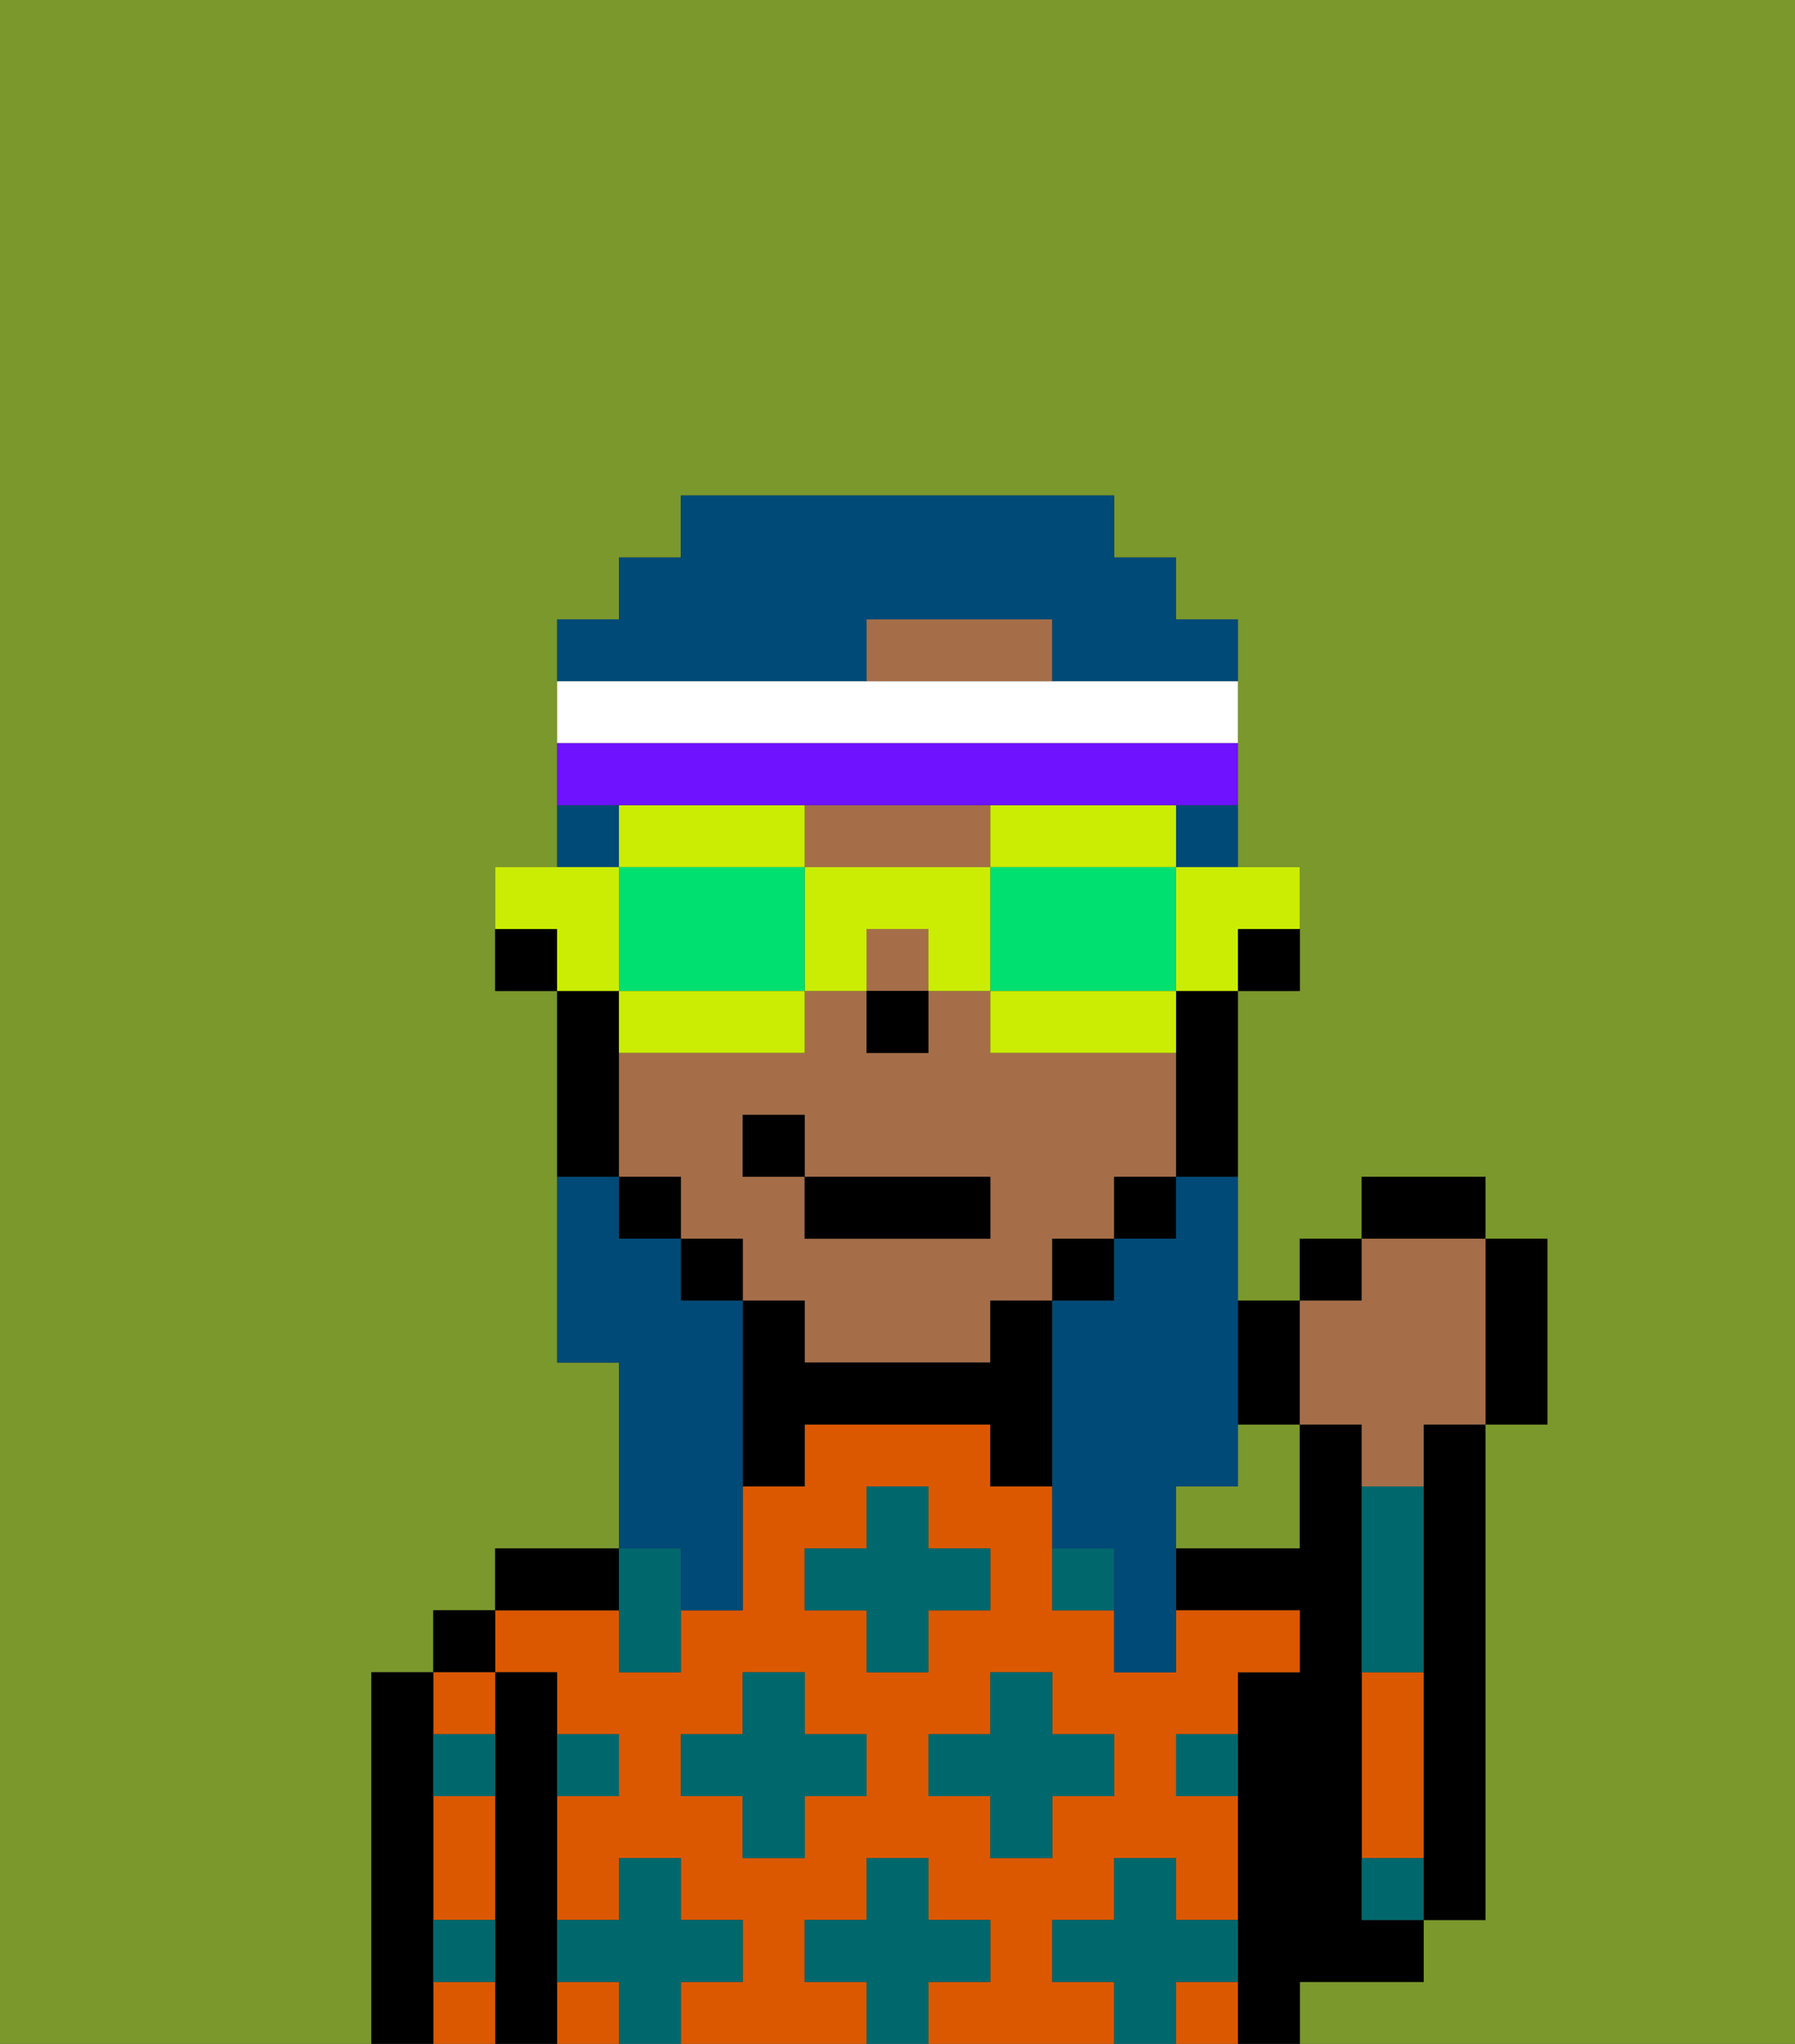<svg xmlns="http://www.w3.org/2000/svg" viewBox="0 0 29 33"><rect x="0" y="0" width="29" height="33" fill="#333333" stroke="none"/><defs><style>polygon,rect,path{shape-rendering:crispedges;}.la247-1{fill:#7a982c;}.la247-2{fill:#000000;}.la247-3{fill:#db5800;}.la247-4{fill:#00686d;}.la247-5{fill:#a56e49;}.la247-6{fill:#004a77;}.la247-7{fill:#cbed03;}.la247-8{fill:#00e070;}.la247-9{fill:#ffffff;}.la247-10{fill:#6e12ff;}</style></defs><path class="la247-1" d="M20,24H19v1h2V23H20Z"/><path class="la247-1" d="M0,33H6V27H7V26H8V25h2V22H9V16H8V14H9V10h1V9h1V8h7V9h1v1h1v4h1v2H20v5h1V20h1V19h2v1h1v3H24v8H23v1H21v1h8V0H0Z"/><path class="la247-2" d="M23,24v7h1V23H23Z"/><path class="la247-3" d="M23,29V27H22v3h1Z"/><path class="la247-2" d="M22,32h1V31H22V23H21v2H19v1h2v1H20v6h1V32Z"/><path class="la247-3" d="M19,32v1h1V32Z"/><path class="la247-3" d="M17,32V31h1V30h1v1h1V29H19V28h1V27h1V26H19v1H18V26H17V24H16V23H13v1H12v2H11v1H10V26H8v1H9v1h1v1H9v2h1V30h1v1h1v1H11v1h3V32H13V31h1V30h1v1h1v1H15v1h3V32Zm-3-3H13v1H12V29H11V28h1V27h1v1h1Zm0-2V26H13V25h1V24h1v1h1v1H15v1Zm1,2V28h1V27h1v1h1v1H17v1H16V29Z"/><rect class="la247-3" x="9" y="32" width="1" height="1"/><path class="la247-2" d="M10,25H8v1h2Z"/><path class="la247-2" d="M9,31V27H8v6H9V31Z"/><rect class="la247-2" x="7" y="26" width="1" height="1"/><path class="la247-3" d="M8,28V27H7v1Z"/><path class="la247-3" d="M7,30v1H8V29H7Z"/><path class="la247-3" d="M7,32v1H8V32Z"/><path class="la247-2" d="M7,31V27H6v6H7V31Z"/><path class="la247-4" d="M20,32V31H19V30H18v1H17v1h1v1h1V32Z"/><path class="la247-4" d="M22,30v1h1V30Z"/><path class="la247-4" d="M23,26V24H22v3h1Z"/><polygon class="la247-4" points="17 30 17 29 18 29 18 28 17 28 17 27 16 27 16 28 15 28 15 29 16 29 16 30 17 30"/><path class="la247-4" d="M17,25v1h1V25Z"/><polygon class="la247-4" points="15 26 16 26 16 25 15 25 15 24 14 24 14 25 13 25 13 26 14 26 14 27 15 27 15 26"/><polygon class="la247-4" points="13 27 12 27 12 28 11 28 11 29 12 29 12 30 13 30 13 29 14 29 14 28 13 28 13 27"/><path class="la247-4" d="M10,27h1V25H10v2Z"/><path class="la247-4" d="M19,29h1V28H19Z"/><path class="la247-4" d="M7,29H8V28H7Z"/><path class="la247-4" d="M10,29V28H9v1Z"/><path class="la247-4" d="M7,32H8V31H7Z"/><polygon class="la247-4" points="16 32 16 31 15 31 15 30 14 30 14 31 13 31 13 32 14 32 14 33 15 33 15 32 16 32"/><path class="la247-4" d="M12,32V31H11V30H10v1H9v1h1v1h1V32Z"/><path class="la247-2" d="M20,16h1V15H20Z"/><path class="la247-5" d="M14,14h2V13H13v1Z"/><path class="la247-5" d="M16,10H14v1h3V10Z"/><rect class="la247-5" x="14" y="15" width="1" height="1"/><path class="la247-5" d="M13,22h3V21h1V20h1V19h1V17H16V16H15v1H14V16H13v1H10v2h1v1h1v1h1Zm-1-3V18h1v1h3v1H13V19Z"/><path class="la247-2" d="M19,17v2h1V16H19Z"/><rect class="la247-2" x="18" y="19" width="1" height="1"/><rect class="la247-2" x="17" y="20" width="1" height="1"/><path class="la247-2" d="M17,21H16v1H13V21H12v3h1V23h3v1h1V21Z"/><rect class="la247-2" x="11" y="20" width="1" height="1"/><rect class="la247-2" x="10" y="19" width="1" height="1"/><path class="la247-2" d="M10,18V16H9v3h1Z"/><path class="la247-2" d="M8,15v1H9V15Z"/><rect class="la247-2" x="14" y="16" width="1" height="1"/><rect class="la247-2" x="13" y="19" width="3" height="1"/><rect class="la247-2" x="12" y="18" width="1" height="1"/><path class="la247-2" d="M21,23V21H20v2Z"/><rect class="la247-2" x="21" y="20" width="1" height="1"/><rect class="la247-2" x="22" y="19" width="2" height="1"/><path class="la247-2" d="M24,23h1V20H24v3Z"/><path class="la247-5" d="M22,23v1h1V23h1V20H22v1H21v2Z"/><path class="la247-6" d="M19,20H18v1H17v4h1v2h1V24h1V19H19Z"/><path class="la247-6" d="M19,14h1V13H19Z"/><path class="la247-6" d="M14,11V10h3v1h3V10H19V9H18V8H11V9H10v1H9v1h5Z"/><path class="la247-6" d="M10,13H9v1h1Z"/><path class="la247-6" d="M11,26h1V21H11V20H10V19H9v3h1v3h1Z"/><path class="la247-7" d="M19,15v1h1V15h1V14H19Z"/><path class="la247-7" d="M17,14h2V13H16v1Z"/><path class="la247-8" d="M16,14v2h3V14H16Z"/><path class="la247-7" d="M16,16v1h3V16H16Z"/><path class="la247-7" d="M14,14H13v2h1V15h1v1h1V14Z"/><path class="la247-7" d="M13,14V13H10v1h3Z"/><path class="la247-8" d="M13,16V14H10v2h3Z"/><path class="la247-7" d="M13,17V16H10v1h3Z"/><path class="la247-7" d="M10,15V14H8v1H9v1h1Z"/><path class="la247-9" d="M20,12V11H9v1H20Z"/><path class="la247-10" d="M11,13h9V12H9v1h2Z"/></svg>